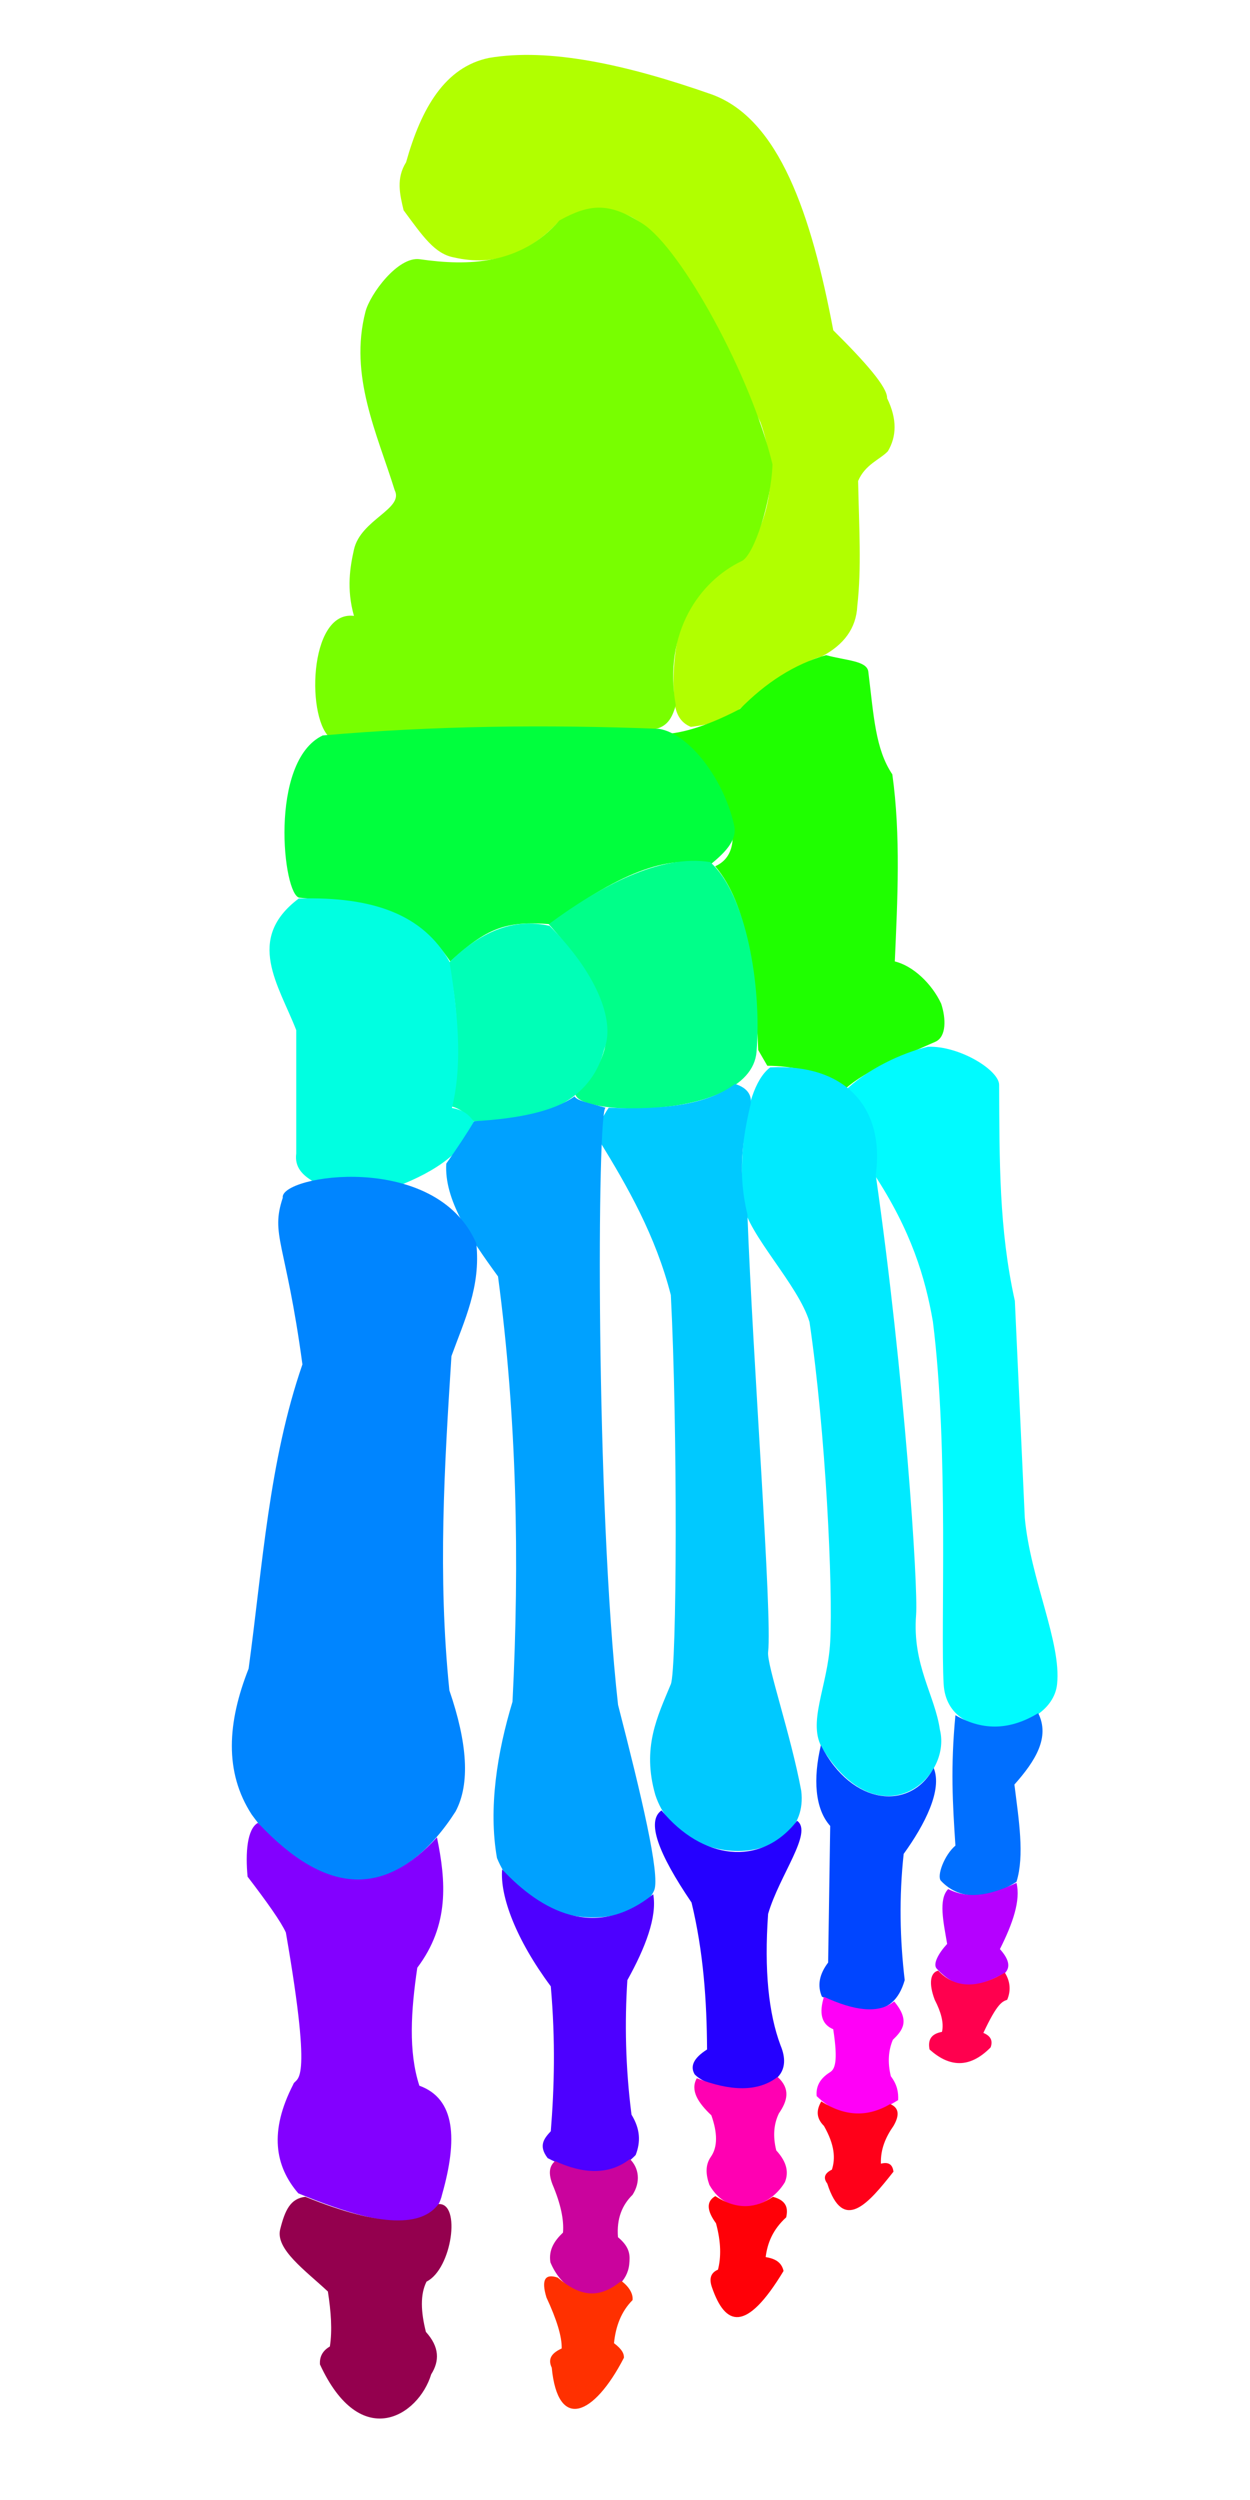 <?xml version="1.0" encoding="UTF-8" standalone="no"?>
<!DOCTYPE svg PUBLIC "-//W3C//DTD SVG 1.1//EN" "http://www.w3.org/Graphics/SVG/1.1/DTD/svg11.dtd">
<svg width="100%" height="100%" viewBox="0 0 591 1182" version="1.1" xmlns="http://www.w3.org/2000/svg" xmlns:xlink="http://www.w3.org/1999/xlink" xml:space="preserve" xmlns:serif="http://www.serif.com/" style="fill-rule:evenodd;clip-rule:evenodd;stroke-linejoin:round;stroke-miterlimit:1.414;">
    <g transform="matrix(1,0,0,-1,0.308,1180.48)">
        <path id="Calcaneus" d="M214.395,1058.75C205.273,1060.4 199.675,1068.65 190.518,1081.06C188.729,1088.57 186.888,1096.08 191.692,1103.77C198.892,1129.48 210.144,1148.77 230.835,1153.09C259.343,1157.95 295.805,1150.01 336.129,1135.86C368.118,1124.3 383.295,1079.1 393.668,1024.31C408.726,1009.4 419.368,997.32 419.111,992.209C423.981,982.197 423.554,974.042 419.503,967.158C415.8,963.204 408.738,960.957 405.411,953.067C405.862,930.548 407.068,912.065 405.02,893.961C404.518,883.349 398.598,875.551 388.188,870.084C379.926,868.049 366.45,859.178 348.654,844.641C343.896,840.404 336.144,837.986 326.343,836.813C322.521,838.336 319.887,841.397 318.906,846.598C317.458,857.753 317.884,870.409 321.646,885.741C327.515,899.165 336.779,909.662 351.003,915.881C362.785,934.031 368.578,954.506 359.223,980.858C340.504,1018.84 325.535,1056.89 304.814,1073.24C294.476,1082.61 280.915,1083.94 263.323,1075.19C249.285,1060.34 233.072,1054.46 214.395,1058.75" style="fill:rgb(177,255,0);"/>
        <path id="Talus" d="M156.59,831.055C206.221,837.124 256.236,836.051 304.734,835.361C314.622,835.22 317.223,840.277 319.201,847.016C313.144,881.606 330.569,905.77 350.384,915.209C356.245,918.001 364.383,943.394 364.925,960.961C354.844,1002.99 321.781,1062.95 303.458,1074.76C287.811,1084.85 278.686,1084.27 264.2,1076.26C245.961,1055.18 220.966,1054.64 198.153,1057.92C187.861,1059.39 174.621,1041.4 172.479,1033.1C164.661,1002.79 177.935,975.628 186.309,948.697C190.752,939.845 170.208,934.84 167.042,920.646C165.247,912.596 163.414,902.145 167.042,889.289C145.318,892.068 144.376,838.666 156.59,831.055" style="fill:rgb(120,255,0);"/>
        <path id="Cuboid" d="M390.271,870.731C399.715,868.123 409.59,868.13 410.234,862.902C412.827,841.841 413.567,826.279 421.585,814.365C425.621,785.523 424.027,754.735 422.759,725.903C431.372,723.869 440.323,715.333 444.679,705.94C446.986,698.938 447.222,690.292 441.939,687.934C425.301,680.507 409.506,674.758 399.274,665.623C388.408,673.982 373.702,676.541 362.48,676.583L358.174,684.02C356.819,720.83 353.191,752.993 337.82,770.917C361.1,780.982 329.504,832.403 315.508,833.545C319.562,833.898 330.61,835.35 349.562,845.288C361.678,857.634 375.135,866.413 390.271,870.731" style="fill:rgb(31,255,0);"/>
        <path id="Navicular" d="M152.283,832.762C204.705,837.341 257.743,837.969 311.203,835.894C325.836,833.582 342.221,811.565 346.822,790.097C348.403,782.726 341.611,776.67 335.08,771.308C318.166,776.69 294.295,769.55 259.926,743.517C238.755,745.207 229.842,741.662 212.563,725.903C196.907,749.145 182.015,752.117 141.323,756.043C133.47,756.8 126.624,820.557 152.283,832.762" style="fill:rgb(0,255,61);"/>
        <path id="Cuneiform-1" serif:id="Cuneiform 1" d="M335.471,772.874C311.88,776.719 283.668,761.71 259.143,743.517C302.546,695.378 283.609,675.404 273.234,666.014C258.819,652.969 354.579,648.313 357.391,683.237C359.884,714.199 352.587,757.678 335.471,772.874" style="fill:rgb(0,255,137);"/>
        <path id="Cuneiform-2" serif:id="Cuneiform 2" d="M259.534,742.734C242.342,746.649 226.539,739.892 211.78,725.12C217.443,698.899 216.504,677.247 212.954,657.403C216.998,656.519 220.262,653.882 223.132,650.357C261.22,649.415 280.293,663.703 285.368,684.412C290.86,698.236 281.168,720.996 259.534,742.734" style="fill:rgb(0,255,183);"/>
        <path id="Cuneiform-3" serif:id="Cuneiform 3" d="M140.932,755.651C176.374,756.703 199.83,747.88 212.172,725.903C217.19,696.243 217.722,673.745 213.346,656.62C218.507,655.75 221.208,653.747 223.914,649.966C220.265,636.636 206.224,626.744 187.12,619.435C177.593,621.313 165.605,622.426 147.978,621.783C142.664,624.828 138.899,628.71 139.758,635.092L139.758,693.414C131.51,714.697 115.412,736.468 140.932,755.651" style="fill:rgb(0,255,225);"/>
        <path id="Metatarsal-5" serif:id="Metatarsal 5" d="M438.416,685.586C453.547,686.046 472.045,674.429 472.079,667.58C472.261,631.475 471.974,599.436 479.516,565.418L484.213,462.864C486.87,433.809 501.591,403.976 499.479,384.187C496.944,360.437 447.634,353.764 445.853,384.187C444.312,410.519 448.406,494.895 440.765,555.632C437.173,576.433 430.523,598.541 412.974,625.306C414.43,644.186 409.567,657.077 398.882,664.449C409.2,674.743 426.094,682.691 438.416,685.586" style="fill:rgb(0,251,255);"/>
        <path id="Metatarsal-4" serif:id="Metatarsal 4" d="M363.835,675.817C399.258,677.636 418.166,656.907 413.742,624.931C427.325,530.337 433.865,430.304 432.824,416.986C430.969,393.261 441.687,379.113 444.077,362.675C449.894,339.235 415.469,310.535 388.788,353.379C380.959,365.682 391.089,382.951 392.213,404.264C393.568,429.956 390.062,503.656 382.427,555.453C377.08,573.136 353.281,596.907 351.113,611.232C349.773,620.089 348.858,664.401 363.835,675.817" style="fill:rgb(0,234,255);"/>
        <path id="Metatarsal-3" serif:id="Metatarsal 3" d="M287.506,656.735C315.422,655.475 335.176,658.88 347.199,667.988C353.508,666.05 355.312,662.183 354.538,658.203C350.652,641.889 348.426,625.392 353.07,606.339C355.596,537.595 364.865,416.914 362.856,399.372C362.173,393.412 373.677,360.021 378.513,333.808C382.985,297.71 321.616,294.717 309.524,331.85C303.095,354.297 310.532,368.876 316.863,384.204C319.754,391.202 320.103,505.508 316.863,568.175C309.662,596.309 296.39,619.445 283.103,641.078C279.875,646.333 287.506,656.735 287.506,656.735Z" style="fill:rgb(0,201,255);"/>
        <path id="Metatarsal-2" serif:id="Metatarsal 2" d="M286.039,656.735C277.982,659.011 272.312,660.131 271.36,662.117C261.192,654.915 244.436,651.546 223.899,650.374C220.474,644.666 216.071,637.979 210.689,630.314C209.656,613.372 221.768,595.34 235.153,576.982C244.044,510.107 245.395,442.751 242.003,375.886C234.783,352.131 230.512,325.507 234.664,302.004C249.132,266.191 301.676,268.778 309.035,286.836C311.821,294.239 302.926,331.607 291.91,374.418C281.344,468.996 281.927,656.748 286.039,656.735Z" style="fill:rgb(0,161,255);"/>
        <path id="Metatarsal-1" serif:id="Metatarsal 1" d="M133.382,614.167C131.72,624.792 205.772,636.731 224.878,592.639C227.111,572.132 219.214,556.123 213.135,539.307C209.846,487.63 206.588,435.656 212.157,381.268C220.648,356.546 222.084,337.121 215.092,324.022C192.462,288.458 154.989,272.695 118.703,322.554C105.621,342.724 107.219,366.189 117.236,391.543C123.863,440.231 126.851,489.633 142.678,535.393C134.805,593.426 127.492,596.401 133.382,614.167" style="fill:rgb(0,133,255);"/>
        <path id="Phalange-proximal-5" serif:id="Phalange proximal 5" d="M490.559,370.504C478.073,362.921 465.104,361.579 451.416,369.525C449.059,344.819 450.102,327.71 451.416,307.876C446.144,303.443 442.482,293.462 444.566,291.24C454.085,281.095 468.316,283.08 480.284,290.751C484.178,303.199 481.347,320.241 479.306,336.743C489.212,347.881 496.243,359.073 490.559,370.504" style="fill:rgb(0,111,255);"/>
        <path id="Phalange-proximal-4" serif:id="Phalange proximal 4" d="M441.141,344.572C430.307,324.388 402.675,326.242 387.81,355.336C384.057,339.533 384.959,325.241 392.213,317.172L391.235,252.586C387.09,247.132 386.011,241.747 388.299,236.44C405.97,228.645 421.84,224.902 427.442,244.269C425.174,263.57 424.717,283.384 426.952,303.961C436.961,317.79 445.366,334.278 441.141,344.572" style="fill:rgb(0,69,255);"/>
        <path id="Phalange-proximal-3" serif:id="Phalange proximal 3" d="M376.556,319.618C359.172,297.266 331.432,301.41 312.46,324.511C305.219,319.484 310.805,304.29 326.649,280.965C332.254,257.736 333.866,234.595 333.988,211.487C327.234,207.188 326.036,203.334 328.117,199.744C338.159,189.191 379.153,188.556 368.727,213.444C363.105,228.46 360.953,248.87 362.856,275.583C368.218,293.96 384.245,314.148 376.556,319.618" style="fill:rgb(37,0,255);"/>
        <path id="Phalange-proximal-2" serif:id="Phalange proximal 2" d="M308.546,284.879C281.148,262.835 255.463,276.956 237.11,296.622C236.006,284.066 243.586,263.548 260.106,241.333C262.364,215.548 261.765,193.497 260.106,172.833C256.99,169.464 254.091,166.023 258.639,160.112C280.104,149.083 291.802,152.852 300.228,161.58C302.664,167.8 302.424,173.883 298.271,180.662C295.388,203.117 295.018,224.466 296.313,244.269C304.784,259.498 310.444,274.146 308.546,284.879" style="fill:rgb(77,0,255);"/>
        <path id="Phalange-proximal-1" serif:id="Phalange proximal 1" d="M206.285,311.79C182.036,285.17 154.983,283.034 121.639,318.64C116.488,315.726 115.693,304.39 116.746,293.197C125.794,281.377 132.636,271.762 134.85,266.776C148.06,190.642 139.587,199.097 138.275,194.851C126.945,172.765 129.622,156.4 140.721,143.476C188.458,123.698 205.355,128.052 208.732,142.987C216.074,168.924 215.1,188.156 197.967,194.362C192.699,210.563 194.027,229.957 196.989,250.14C212.232,270.375 210.565,291.048 206.285,311.79" style="fill:rgb(131,0,255);"/>
        <path id="Phalange-media-4" serif:id="Phalange media 4" d="M480.284,290.261C469.555,285.244 458.811,281.885 447.991,287.326C443.273,282.466 445.778,271.606 447.502,261.394C443.55,257.147 440.524,251.83 442.609,249.651C452.615,239.196 460.097,239.726 474.902,247.694C477.755,250.721 476.359,254.587 472.456,258.947C478.529,271.012 482.346,282.018 480.284,290.261" style="fill:rgb(181,0,255);"/>
        <path id="Phalange-media-3" serif:id="Phalange media 3" d="M422.451,234.209C415.024,228.162 403.457,229.829 389.258,236.401C386.94,228.857 387.897,223.419 393.642,221.057C396.037,205.508 394.392,202.097 392.076,200.703C386.972,197.505 385.45,193.642 385.813,189.43C400.038,175.868 412.352,180.146 424.33,187.551C424.526,191.155 423.912,194.851 420.885,198.824C419.291,205.335 419.72,211.029 421.825,216.047C426.29,220.381 430.247,224.92 422.451,234.209" style="fill:rgb(255,0,247);"/>
        <path id="Phalange-media-2" serif:id="Phalange media 2" d="M367.338,198.511C358.118,191.307 345.094,191.674 329.135,197.885C325.926,192.127 329.772,186.257 336.024,180.349C338.904,172.167 339.126,165.415 335.711,160.621C333.065,156.746 333.398,152.249 335.084,147.469C343.888,131.892 362.563,135.158 370.782,148.721C372.609,153.202 371.918,158.102 366.712,163.752C365.02,170.519 365.549,176.315 367.964,181.288C371.957,187.073 373.601,192.833 367.338,198.511" style="fill:rgb(255,0,178);"/>
        <path id="Phalange-media-1" serif:id="Phalange media 1" d="M297.507,159.681C287.676,152.002 275.35,152.582 262.122,158.742C259.918,156.7 258.567,153.887 260.87,147.782C264.825,138.448 266.374,130.919 265.88,124.923C261.858,121.092 258.976,116.777 259.93,110.831C269.691,87.66 295.52,93.808 297.194,109.892C297.558,113.827 297.867,117.77 291.871,122.731C291.167,131.661 293.924,137.996 298.76,142.772C302.641,148.791 301.869,155.397 297.507,159.681" style="fill:rgb(202,3,157);"/>
        <path id="Phalange-distal-5" serif:id="Phalange distal 5" d="M443.275,248.77C450.92,240.426 461.959,240.024 474.765,247.831C477.652,243.275 477.507,238.735 475.881,234.972C473.531,234.145 471.173,233.292 464.627,219.315C467.898,217.978 469.286,215.804 468.052,212.465C458.054,202.314 448.475,203.144 439.184,211.487C438.378,215.649 439.546,218.819 445.056,219.804C446.03,223.995 444.639,229.153 441.631,234.972C438.683,242.728 439.519,247.863 443.275,248.77" style="fill:rgb(255,0,78);"/>
        <path id="Phalange-distal-4" serif:id="Phalange distal 4" d="M420.572,185.672C424.723,183.972 425.133,180.474 422.138,175.338C418.427,170.052 415.95,164.292 416.188,157.489C420.178,158.53 421.716,156.768 422.138,153.732C410.198,138.587 398.383,124.538 390.824,148.095C388.859,150.695 389.416,152.913 393.016,154.671C394.729,159.948 394.37,166.352 389.258,175.338C385.376,179.177 385.729,183.045 388.005,186.925C399.35,179.701 409.97,179.441 420.572,185.672" style="fill:rgb(255,0,25);"/>
        <path id="Phalange-distal-3" serif:id="Phalange distal 3" d="M365.146,141.832C371.759,140.032 372.322,136.312 371.409,132.125C365.011,126.283 362.536,119.919 361.701,113.336C365.777,112.652 369.182,111.164 370.156,106.76C352.234,77.066 342.56,80.972 336.337,98.932C334.956,102.805 335.46,105.822 339.155,107.387C340.623,113.197 340.683,120.191 338.216,129.307C333.97,135.134 333.413,139.583 337.903,142.145C348.404,135.338 357.224,136.467 365.146,141.832" style="fill:rgb(255,0,7);"/>
        <path id="Phalange-distal-2" serif:id="Phalange distal 2" d="M293.436,102.063C297.207,99.317 299.122,95.846 298.76,92.982C293.414,87.613 290.801,80.647 289.992,72.628C294.068,69.54 294.732,67.528 294.689,65.739C280.33,37.914 263.408,31.214 260.557,61.042C258.395,65.568 261.022,68.168 265.254,70.123C265.42,75.708 262.863,83.894 258.051,94.235C255.472,102.777 257.478,105.621 263.375,103.629C274.195,94.333 283.193,93.568 293.436,102.063" style="fill:rgb(255,48,0);"/>
        <path id="Phalange-distal-1" serif:id="Phalange distal 1" d="M207.009,138.388C199.173,127.842 180.121,127.274 144.068,141.832C136.943,141.038 134.411,135.406 132.169,126.488C129.804,117.083 144.088,106.993 154.715,97.053C156.18,87.653 156.858,78.756 155.654,71.062C151.941,68.894 150.778,65.954 150.957,62.607C170.136,20.973 197.571,38.123 203.565,57.91C207.506,64.165 207.569,70.765 201.06,77.951C198.659,87.454 198.292,95.682 201.373,101.75C213.354,107.646 217.826,139.144 207.009,138.388" style="fill:rgb(148,0,78);"/>
    </g>
</svg>
